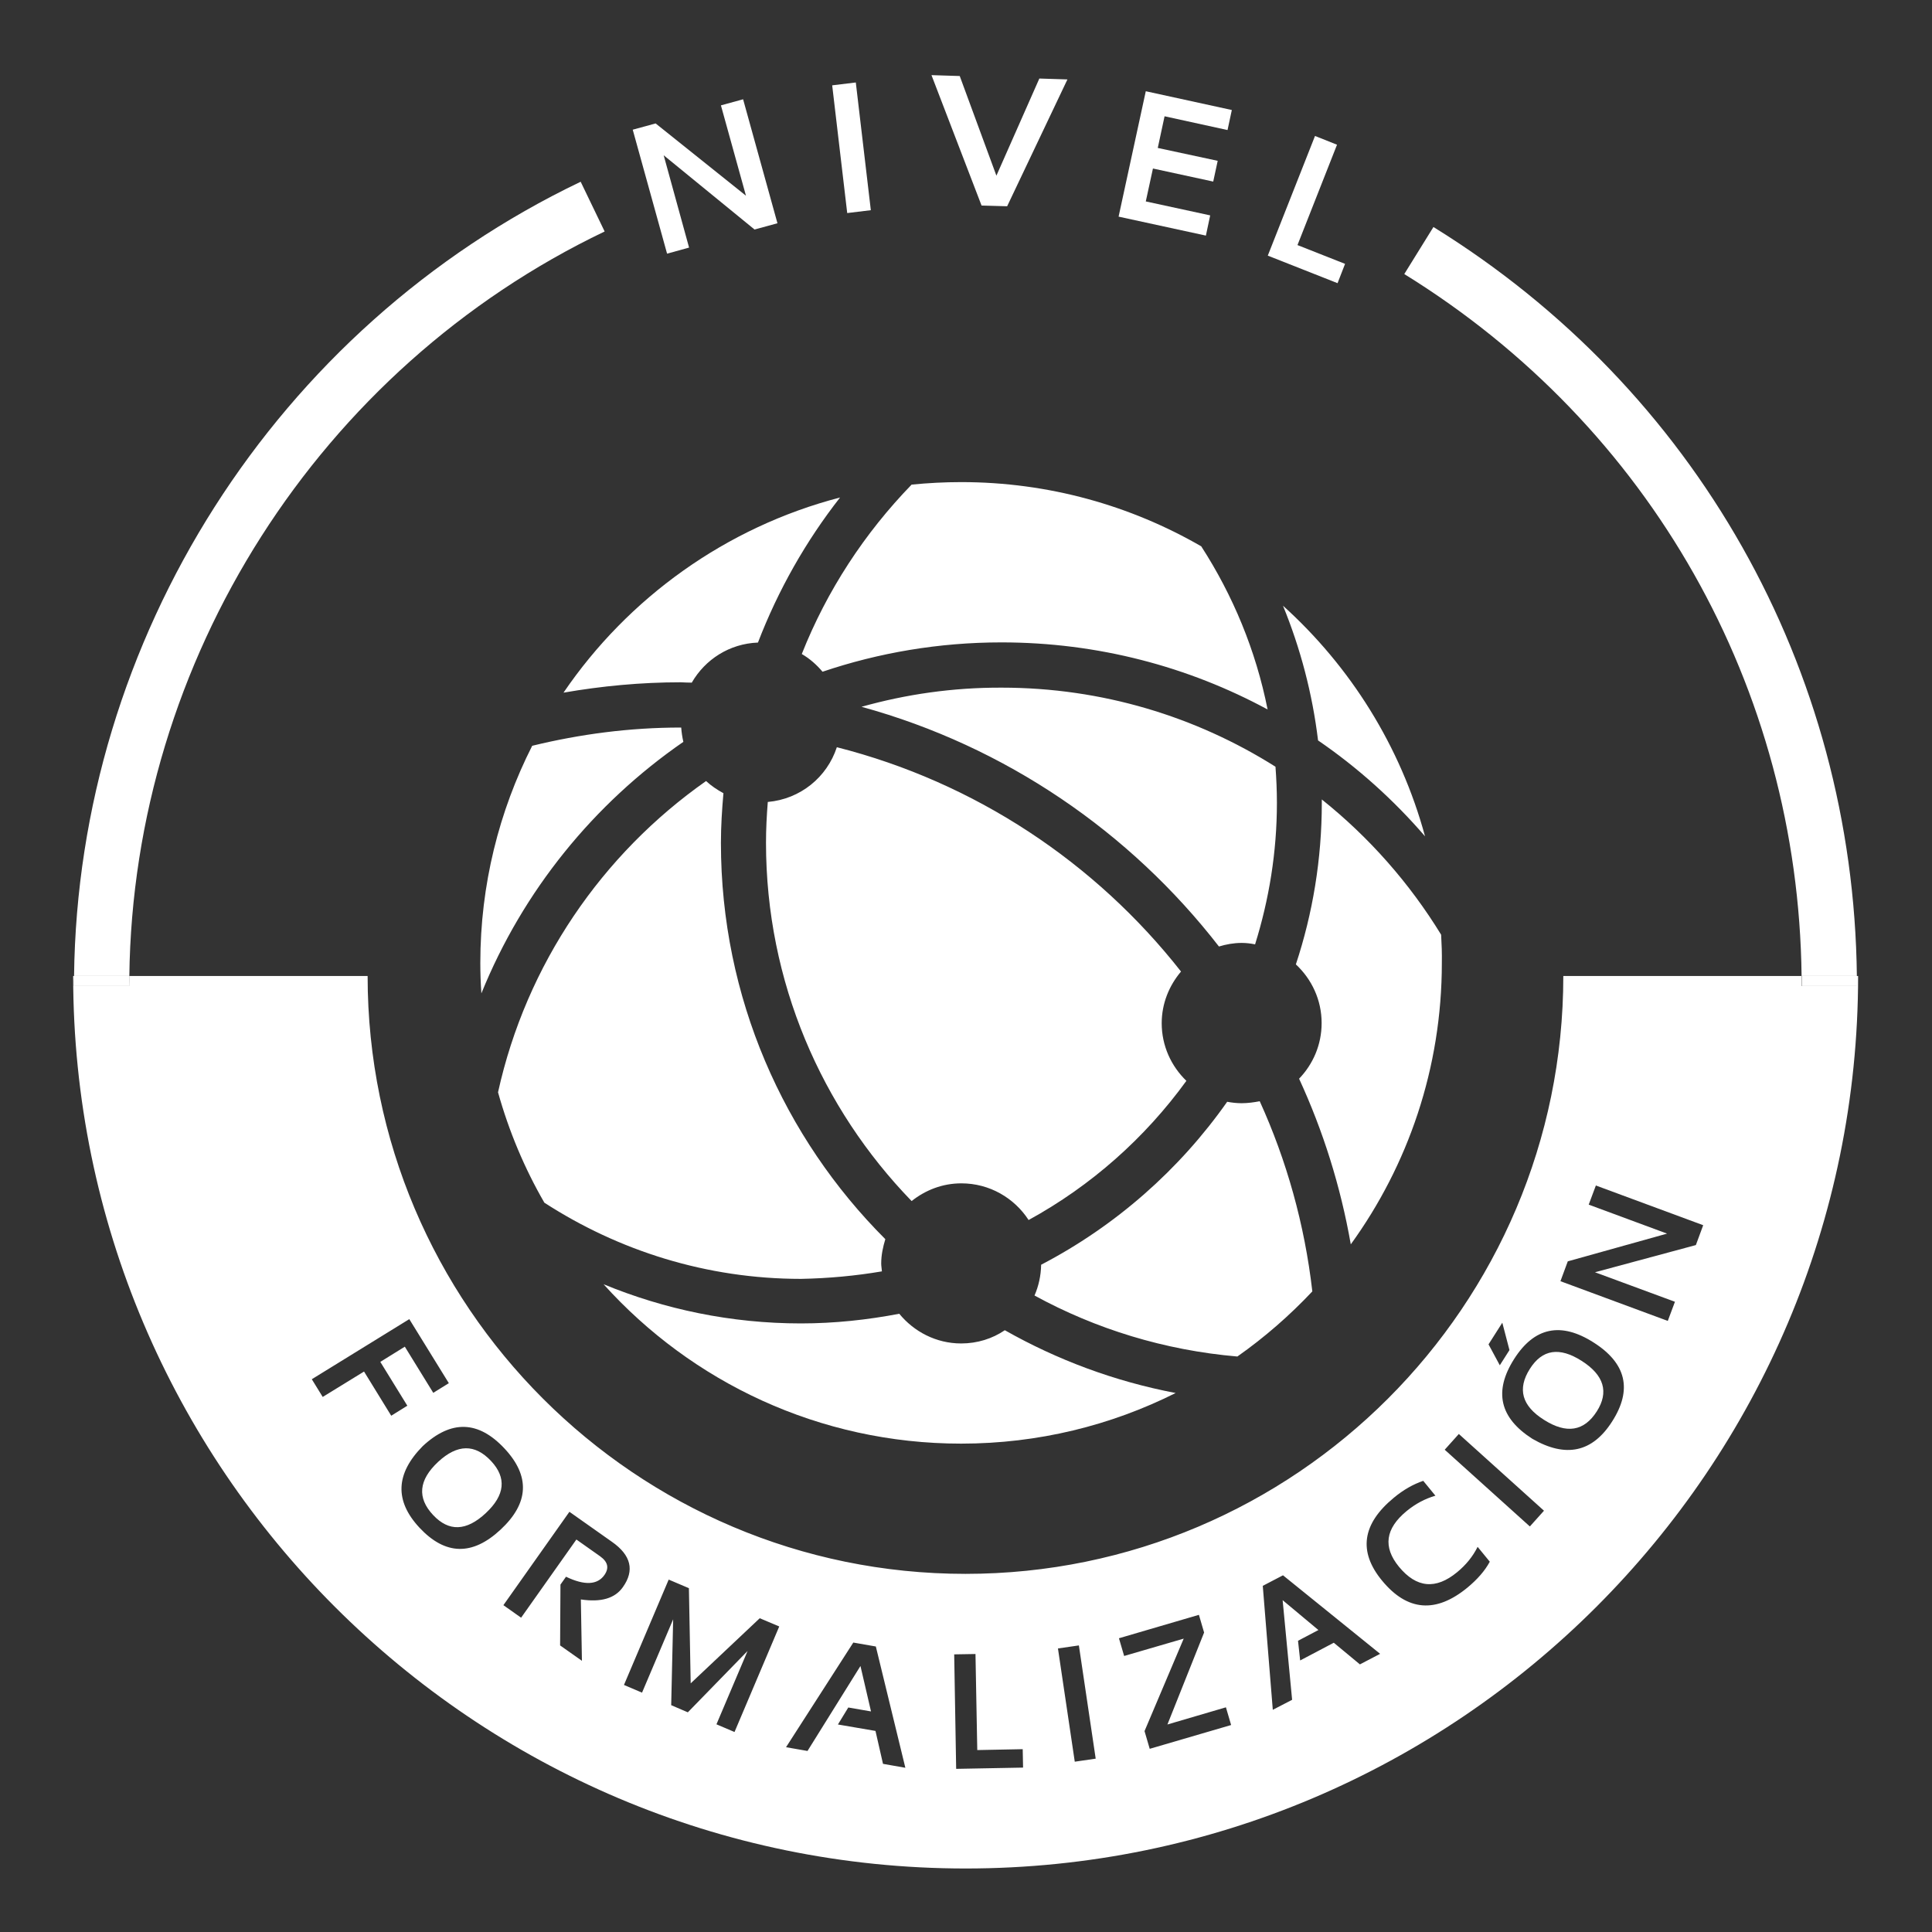 <?xml version="1.0" encoding="utf-8"?>
<!-- Generator: Adobe Illustrator 25.2.1, SVG Export Plug-In . SVG Version: 6.00 Build 0)  -->
<svg version="1.1" id="Capa_1" xmlns="http://www.w3.org/2000/svg" xmlns:xlink="http://www.w3.org/1999/xlink" x="0px" y="0px"
	 viewBox="0 0 1080 1080" style="enable-background:new 0 0 1080 1080;" xml:space="preserve">
<rect x="0" y="0" width="1080" height="1080" fill="#333333" stroke="none"/>
<style type="text/css">
	.st0{fill:#FFFFFF;}
</style>
<path class="st0" d="M467.8,417.7c-5.5,16.8-20.4,29-38.6,30.6c-0.6,7.5-1,15.1-1,22.8c0,77.8,31.1,148.4,81.4,200.3
	c7.7-6.1,17.2-9.9,27.8-9.9c15.8,0,29.6,8.2,37.6,20.5c34.9-19.1,65-45.8,88.2-77.8c-8.5-8.2-13.8-19.6-13.8-32.2
	c0-11.1,4.2-21.1,10.8-28.9C612.3,482.1,545,437.3,467.8,417.7z M459.8,375.5c31.4-10.6,65-16.4,100-16.4
	c53.9,0,104.6,13.6,148.8,37.5c-6.6-33.1-19.4-63.8-37.1-91.2c-39.5-22.8-85.3-35.9-134.2-35.9c-9.4,0-18.6,0.5-27.7,1.4
	c-26.2,27-47.3,59.1-61.4,94.7C452.7,368.2,456.5,371.6,459.8,375.5z M481.6,395.1c80.4,22.1,150.1,69.9,199.8,134
	c4-1.2,8.2-2,12.7-2c2.6,0,5,0.3,7.5,0.8c7.8-25,12.2-51.6,12.2-79.1c0-6.8-0.3-13.5-0.8-20.2c-44.4-28-96.9-44.2-153.1-44.2
	C532.7,384.3,506.5,388.1,481.6,395.1z M386.7,381.6c7.5-13,21.1-21.8,37-22.4c11.3-29.4,26.8-56.7,45.9-81.1
	c-63.8,16.6-118.5,56.1-154.6,109.1c21.3-3.7,43.2-5.8,65.6-5.8C382.6,381.5,384.7,381.6,386.7,381.6z M805.6,522.5
	c-17.7-28.9-40.3-54.5-66.7-75.6c0,0.6,0,1.2,0,1.8c0,31.6-5.1,62-14.5,90.4c8.8,8.2,14.4,19.8,14.4,32.8c0,12.1-4.8,23-12.6,31.1
	c13.4,29.1,23.2,60.1,28.9,92.6c32-44.2,50.9-98.5,50.9-157.3C806.1,533,805.9,527.7,805.6,522.5z M796.6,467.5
	c-13.7-50.4-41.7-94.9-79.4-128.9c9.7,23.7,16.4,48.9,19.6,75.3C759,429.1,779.1,447.2,796.6,467.5z M537.3,751
	c-14,0-26.4-6.6-34.6-16.6c-17.8,3.4-36.2,5.4-55,5.4c-39.1,0-76.3-7.9-110.3-21.9C386.7,772.6,458,807,537.3,807
	c43.1,0,83.8-10.2,119.9-28.3c-34.1-6.5-66.2-18.5-95.5-35.1C554.8,748.3,546.4,751,537.3,751z M694.1,616.7c-2.8,0-5.4-0.3-8.1-0.8
	c-26.8,38.1-62.4,69.4-104,91.1c-0.1,6.1-1.4,11.9-3.7,17.2c34.2,18.7,72.6,30.6,113.4,34.1c15.2-10.7,29.2-22.9,41.9-36.4
	c-4.3-37.5-14.4-73.3-29.4-106.3C701,616.2,697.6,616.7,694.1,616.7z M493,710.7c-0.1-1.5-0.4-2.9-0.4-4.4c0-4.8,1-9.3,2.3-13.6
	c-56.7-56.7-91.9-135-91.9-221.5c0-9.4,0.6-18.6,1.4-27.8c-3.5-1.9-6.8-4.1-9.7-6.8c-58.1,40.8-100.5,102.4-116.3,174
	c6.1,21.8,14.8,42.5,25.9,61.7c41.4,26.8,90.6,42.6,143.5,42.6C463.2,714.6,478.3,713.2,493,710.7z M382,414.7c-0.6-2.6-1-5.3-1.2-8
	c-0.1,0-0.2,0-0.2,0c-28.7,0-56.4,3.7-83.1,10.2c-18.5,36.5-29,77.7-29,121.4c0,5.7,0.2,11.4,0.6,17
	C292.3,498,331.9,449.3,382,414.7z"/>
<g>
	<path class="st0" d="M372.9,141.8l-19.2-69.3l12.8-3.5l50.5,40.4l-14-50.5l12.4-3.4l19.2,69.3l-12.8,3.5L371,86.8l14.2,51.6
		L372.9,141.8z"/>
	<path class="st0" d="M478.4,46.1l8.4,71.4l-13.2,1.6l-8.4-71.4L478.4,46.1z"/>
	<path class="st0" d="M596.7,44.4l-33.7,70.9l-14.3-0.4L520.7,42l15.8,0.5l20.5,55.7L581,43.9L596.7,44.4z"/>
	<path class="st0" d="M688.6,61.5l-2.4,11.2L651,65l-3.8,17.7l33.5,7.2l-2.5,11.6l-33.7-7.3l-4,18.4l36,7.8l-2.4,11.3l-48.8-10.6
		L640.5,51L688.6,61.5z"/>
	<path class="st0" d="M747.4,80.9L725.3,137l26.6,10.5l-4.2,10.8l-39-15.4L735.1,76L747.4,80.9z"/>
</g>
<path class="st0" d="M884.1,760.7c-12.4-7.9-22-6.4-28.9,4.5c-7.1,11.2-4.5,20.7,7.9,28.5c12.6,8,22.4,6.4,29.5-4.7
	C899.5,778.2,896.7,768.7,884.1,760.7z"/>
<path class="st0" d="M244.9,817.2c-10.9,10.2-11.8,20.1-2.8,29.7c8.8,9.4,18.6,9.1,29.5-1.1c10.7-10,11.7-19.7,2.9-29.1
	C265.5,807.1,255.7,807.2,244.9,817.2z"/>
<path class="st0" d="M1038,545.6c0,1.9,0,3.7,0,5.6h-30.9c0-1.9,0-3.7,0-5.6H873.9c0,184.3-149.9,334.2-334.2,334.2
	c-184.3,0-334.2-149.9-334.2-334.2H72.3c0,1.9-0.1,3.7-0.1,5.6H41.4c0-1.9,0-3.7,0.1-5.6h-0.6c0,275.1,223.8,498.9,498.9,498.9
	s498.9-223.8,498.9-498.9H1038z M839.8,739.4l4,15.3l-5.4,8.5l-6.3-11.7L839.8,739.4z M203.5,766.7l-23.1,14.2l-6.1-9.9l54.5-33.6
	l22.1,35.8l-8.7,5.4l-15.9-25.8l-13.7,8.5l15.1,24.5l-9,5.6L203.5,766.7z M279.8,855.1c-15.8,14.7-30.9,14.3-45.3-1.1
	c-14-15-13.4-30.2,1.8-45.6c15.9-14.8,31.1-14.3,45.7,1.3C296.5,825.2,295.7,840.3,279.8,855.1z M324.7,894.1l0.6,34.3l-12.2-8.6
	l0.2-34l3.1-4.4c10.4,5,17.6,4.6,21.5-1c2.7-3.9,1.9-7.3-2.4-10.4l-13.3-9.4l-30.9,43.7l-9.9-7l36.9-52.2l23.8,16.8
	c10.7,7.5,12.7,16,6.1,25.3C343.8,893.5,336,895.8,324.7,894.1z M410.6,968.2l-10.1-4.3l17.4-41l-33.4,34.3l-9.3-4l1.1-48l-17.4,41
	l-10.1-4.3l25-58.9l11.3,4.8l1,53.2l38.6-36.4l10.9,4.6L410.6,968.2z M493.6,986l-4.2-18.4l-21-3.6l5.8-9.5l12.7,2.2l-5.9-25.4
	l-29.6,47.5l-12-2.1l37.6-58.5l12.6,2.2l16.5,67.8L493.6,986z M534.5,988.8l-1.1-64l11.9-0.2l1,53.7l25.4-0.5l0.2,10.3L534.5,988.8z
	 M600.8,984.8l-9.4-63.3l11.7-1.7l9.4,63.3L600.8,984.8z M642.7,977.6l-2.9-9.9l21.9-51.7l-33.3,9.7l-2.9-9.9l44.7-13.1l2.9,9.9
	L652.6,964l32.7-9.6l2.9,9.9L642.7,977.6z M760.2,930.4l-14.6-12.1l-18.8,9.9l-1.2-11l11.4-6L717,894.5l5.3,55.7l-10.8,5.6
	l-5.6-69.3l11.3-5.9l54.3,43.9L760.2,930.4z M820.4,887.4c-17.7,14.6-33.7,13.3-47.8-3.8c-13.4-16.2-11.2-31.7,6.5-46.3
	c5.4-4.5,10.9-7.6,16.5-9.5l6.8,8.3c-5.8,1.7-11.1,4.5-16.1,8.6c-11.9,9.8-13.3,20.1-4.3,31.1c9.8,11.9,20.6,12.9,32.5,3.1
	c5-4.1,8.8-8.8,11.5-14.2l6.8,8.3C830,878.2,825.8,882.9,820.4,887.4z M855.2,853.3l-47.6-42.9l7.9-8.8l47.6,42.9L855.2,853.3z
	 M901.2,794.6c-11,17.3-25.9,20.5-44.6,9.7c-18.3-11.7-21.7-26.5-10.2-44.6c11.3-17.8,26.2-20.9,44.5-9.2
	C909.1,762.1,912.6,776.8,901.2,794.6z M948,696l-56.4,15.2l44.7,16.5l-4,10.7l-60-22.2l4.1-11.1l55.5-15.5l-43.8-16.2l4-10.7
	l60,22.2L948,696z"/>
<path class="st0" d="M338,129.4l-13.4-27.8C154.2,183.1,43.6,357,41.4,545.6h30.9C74.5,368.8,178.2,205.9,338,129.4z"/>
<path class="st0" d="M72.3,551.2c0-1.9,0-3.7,0.1-5.6H41.4c0,1.9-0.1,3.7-0.1,5.6H72.3z"/>
<path class="st0" d="M801.3,126.9L785,153.2c137.5,84.9,220.2,231.3,222.1,392.4h30.9C1036.1,373.7,947.9,217.5,801.3,126.9z"/>
<path class="st0" d="M1038.1,551.2c0-1.9,0-3.7,0-5.6h-30.9c0,1.9,0,3.7,0,5.6H1038.1z"/>
</svg>
